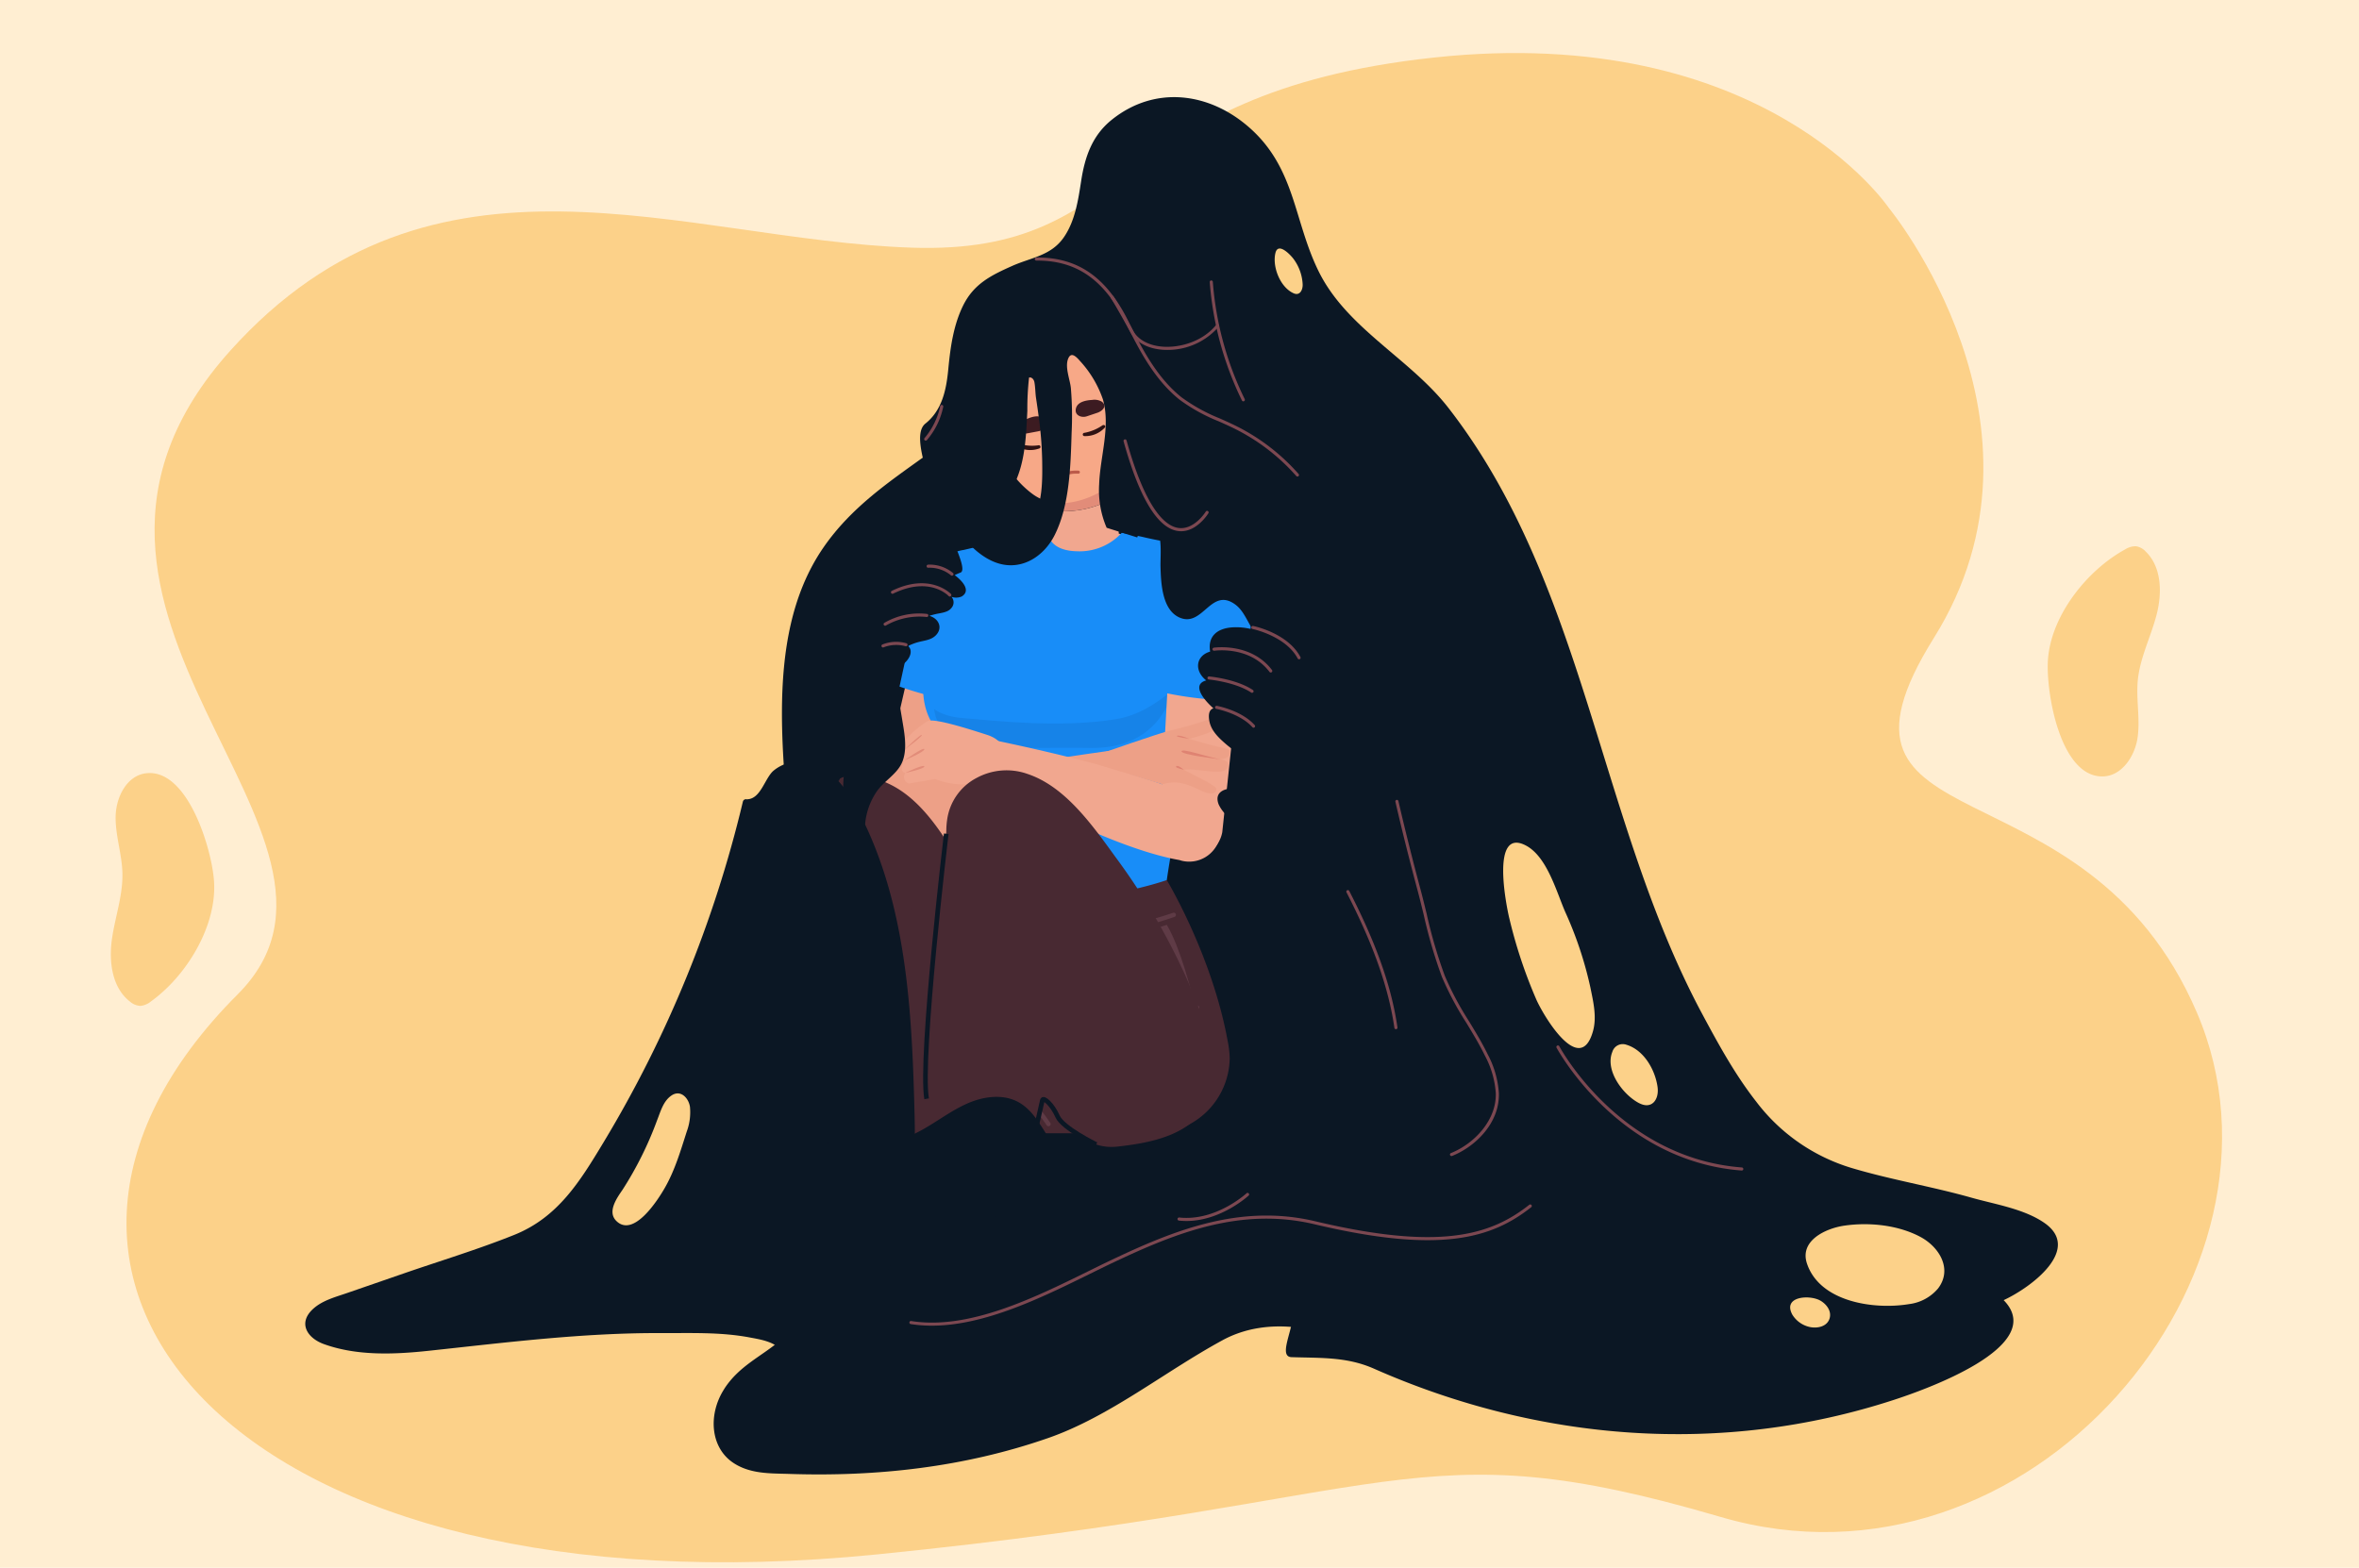 <svg xmlns="http://www.w3.org/2000/svg" width="510" height="339" viewBox="0 0 510 339">
  <g id="Grupo_133935" data-name="Grupo 133935" transform="translate(-915.256 -5124)">
    <rect id="Rectángulo_36009" data-name="Rectángulo 36009" width="510" height="339" transform="translate(915.256 5124)" fill="#ffeed2"/>
    <g id="Grupo_133934" data-name="Grupo 133934" transform="translate(3168.984 11380.723)">
      <path id="Trazado_126381" data-name="Trazado 126381" d="M417.862,302.157s-27.022-40.24-98.418-32.536-63.539,42.808-112.969,41.1S103.231,284.175,59.327,332.937C8.393,389.508,95.43,437.62,60.861,472.19c-61.936,61.937,0,134.943,138.319,121.083,114.713-11.49,115.74-27.614,182.327-8.085S508.638,532.6,484.449,476.137s-85.667-34.932-56.861-81.04S417.862,302.157,417.862,302.157Z" transform="translate(-2263.216 -6513.895)" fill="#fcd189"/>
      <path id="Trazado_126379" data-name="Trazado 126379" d="M5.221,45.441a4.316,4.316,0,0,1-2.5-.058,3.675,3.675,0,0,1-1.666-1.77c-2.26-4.323-.575-9.7,2.068-13.8s6.214-7.637,8.168-12.105c1.649-3.775,2.049-8.02,3.848-11.724S20.98-.948,24.919.257c8.837,2.7,6.071,21.085,3.552,27.488C24.929,36.759,14.424,43.693,5.221,45.441Z" transform="translate(-2244.979 -6079.201) rotate(-25)" fill="#fcd189"/>
      <path id="Trazado_126382" data-name="Trazado 126382" d="M5.221,45.441a4.316,4.316,0,0,1-2.5-.058,3.675,3.675,0,0,1-1.666-1.77c-2.26-4.323-.575-9.7,2.068-13.8s6.214-7.637,8.168-12.105c1.649-3.775,2.049-8.02,3.848-11.724S20.98-.948,24.919.257c8.837,2.7,6.071,21.085,3.552,27.488C24.929,36.759,14.424,43.693,5.221,45.441Z" transform="matrix(-0.951, 0.309, -0.309, -0.951, -1775.338, -6096.292)" fill="#fcd189"/>
    </g>
    <g id="Grupo_133933" data-name="Grupo 133933" transform="translate(981.256 5145)">
      <path id="Trazado_125124" data-name="Trazado 125124" d="M285.863,336.431c3.105-4.71,7.711-6.76,11.6-9.977,4.207-3.485,9.568-12.085,4.223-18.467a13.351,13.351,0,0,1-1.233-1.486,35.372,35.372,0,0,1-2.933-6.878,29.476,29.476,0,0,1-1.077-7.987,82.643,82.643,0,0,1,1.9-16.062,182.9,182.9,0,0,0,2.64-46.25c-1.749-24.875-7.671-54.433,6.157-74.573,6.01-8.754,14.273-14.273,21.951-19.813,8.79-6.342,17.886-11.544,28.034-12.154,9.843-.592,19.775,2.159,29.362,5.37,8.727,2.924,17.442,6.744,25.351,12.831,15.9,12.234,24.189,32.852,28.473,56.322,2.239,12.262,3.563,24.752,5.215,37.154,2.034,15.259,4.814,30.215,7.628,45.255,1.1,5.905,2,12.069.893,18.026a35.538,35.538,0,0,1-6.256,14c-3.347,4.746-5.253,11.017-8.353,16.031-4.259,6.889-7.848,4.447-13.485,1.207-9.9-5.689-22.467-8.347-32.507-2.878-12.634,6.881-24.4,16.522-37.7,21.147-18.2,6.33-37.1,8.381-55.98,7.75-4-.134-8.491.067-12.2-2.489-4.783-3.3-5.291-10.2-2.027-15.554Q285.7,336.687,285.863,336.431Z" transform="translate(-195.167 -57.293)" fill="#0b1724"/>
      <g id="Grupo_132092" data-name="Grupo 132092" transform="translate(101.106 74.283)">
        <g id="Grupo_132091" data-name="Grupo 132091" transform="translate(22.032)">
          <g id="Grupo_132068" data-name="Grupo 132068" transform="translate(0 24.222)">
            <path id="Trazado_125125" data-name="Trazado 125125" d="M457.884,180.991a8.037,8.037,0,1,1,15.807,2.914c-.126.686-13.748,48.648-13.748,48.648a6.8,6.8,0,0,1-13.366-2.465Z" transform="translate(-446.484 -172.966)" fill="#eda087"/>
            <g id="Grupo_132067" data-name="Grupo 132067" transform="translate(5.333)">
              <path id="Trazado_125126" data-name="Trazado 125126" d="M444.679,201.2,449.3,180a9.367,9.367,0,0,1,18.458,3.209c-.063.361-2.81,10.562-5.862,21.848A75.592,75.592,0,0,1,444.679,201.2Z" transform="translate(-444.679 -172.248)" fill="#188df8"/>
            </g>
          </g>
          <g id="Grupo_132083" data-name="Grupo 132083" transform="translate(8.965 95.015)">
            <path id="Trazado_125127" data-name="Trazado 125127" d="M440.315,316.752a19.736,19.736,0,0,0-.178-2.155q-.1-.794-.261-1.563c-3.39-18.626-13.17-34.8-13.17-34.8l-41.321.238s-11.014,12.686-12.765,34.377c-.132.841,0,4.556,0,4.556a16,16,0,0,0,14.436,15.56L424.3,333A16.5,16.5,0,0,0,440.315,316.752Z" transform="translate(-372.562 -278.235)" fill="#482932"/>
            <g id="Grupo_132082" data-name="Grupo 132082" transform="translate(2.586 3.992)">
              <g id="Grupo_132069" data-name="Grupo 132069" transform="translate(25.571 0.548)">
                <path id="Trazado_125128" data-name="Trazado 125128" d="M428.093,334.6a.471.471,0,0,1-.431-.282,104.943,104.943,0,0,1-4.562-14.967c-2.495-10.181-.114-32.939-.011-33.9a.469.469,0,1,1,.933.1c-.025.234-2.466,23.559-.011,33.58a104.144,104.144,0,0,0,4.511,14.816.469.469,0,0,1-.244.617A.46.46,0,0,1,428.093,334.6Z" transform="translate(-421.965 -285.031)" fill="#5f3b46"/>
              </g>
              <g id="Grupo_132070" data-name="Grupo 132070" transform="translate(19.589)">
                <path id="Trazado_125129" data-name="Trazado 125129" d="M436.174,325.758a.506.506,0,0,1-.07-.005c-4.7-.707-6.375-6.326-6.444-6.564-3.083-9.491-.029-33.549.1-34.568a.469.469,0,1,1,.931.12c-.032.248-3.158,24.868-.137,34.173.02.067,1.583,5.294,5.686,5.911a.469.469,0,0,1-.069.933Z" transform="translate(-428.288 -284.211)" fill="#5f3b46"/>
              </g>
              <g id="Grupo_132071" data-name="Grupo 132071" transform="translate(6.864 3.051)">
                <path id="Trazado_125130" data-name="Trazado 125130" d="M411.971,293.913c-13.592,0-21.666-4.187-21.785-4.251a.469.469,0,0,1,.442-.828c.176.095,17.974,9.3,45.386-.03a.47.47,0,0,1,.3.889A75.429,75.429,0,0,1,411.971,293.913Z" transform="translate(-389.937 -288.779)" fill="#5f3b46"/>
              </g>
              <ellipse id="Elipse_4836" data-name="Elipse 4836" cx="1.936" cy="1.936" rx="1.936" ry="1.936" transform="translate(21.837 1.819)" fill="#5f3b46"/>
              <path id="Trazado_125131" data-name="Trazado 125131" d="M384.77,294.786s.1,13.386,13.893,13.028c0,0-2.4-9.979-5.446-15.083C393.218,292.731,387.351,294.671,384.77,294.786Z" transform="translate(-341.651 -287.04)" fill="#5f3b46"/>
              <path id="Trazado_125132" data-name="Trazado 125132" d="M464.878,291.9s-1.486,7.508-7.43,9.385c0,0,2.386-7.446,4.419-10.88A31.7,31.7,0,0,0,464.878,291.9Z" transform="translate(-456.411 -286.269)" fill="#5f3b46"/>
              <g id="Grupo_132072" data-name="Grupo 132072" transform="translate(39.715 7.275)">
                <path id="Trazado_125133" data-name="Trazado 125133" d="M399.188,311.939c-4.96,0-8.935-1.4-11.832-4.171-5.016-4.8-4.976-11.9-4.972-12.2a.471.471,0,0,1,.47-.464h.007a.468.468,0,0,1,.463.476c0,.069-.033,7.009,4.688,11.517,3.014,2.879,7.311,4.178,12.767,3.857a.469.469,0,1,1,.055.937Q399.993,311.94,399.188,311.939Z" transform="translate(-382.384 -295.103)" fill="#5f3b46"/>
              </g>
              <g id="Grupo_132073" data-name="Grupo 132073" transform="translate(0 5.691)">
                <path id="Trazado_125134" data-name="Trazado 125134" d="M453.994,304.992a.469.469,0,0,1-.116-.924c8.513-2.184,9.788-10.844,9.8-10.931a.47.47,0,0,1,.93.127c-.013.093-1.381,9.374-10.5,11.713A.47.47,0,0,1,453.994,304.992Z" transform="translate(-453.525 -292.731)" fill="#5f3b46"/>
              </g>
              <g id="Grupo_132077" data-name="Grupo 132077" transform="translate(33.543 37.375)">
                <g id="Grupo_132074" data-name="Grupo 132074" transform="translate(0)">
                  <path id="Trazado_125135" data-name="Trazado 125135" d="M403.4,352.024a.469.469,0,0,1-.395-.722,45.776,45.776,0,0,1,10.521-11.05.469.469,0,0,1,.542.766,44.778,44.778,0,0,0-10.273,10.79A.47.47,0,0,1,403.4,352.024Z" transform="translate(-402.935 -340.166)" fill="#5f3b46"/>
                </g>
                <g id="Grupo_132075" data-name="Grupo 132075" transform="translate(2.771 1.579)">
                  <path id="Trazado_125136" data-name="Trazado 125136" d="M387.421,351.864a.47.47,0,0,1-.3-.833c.081-.066,8.192-6.617,18.517-8.494a.469.469,0,0,1,.168.924,45.051,45.051,0,0,0-18.09,8.3A.467.467,0,0,1,387.421,351.864Z" transform="translate(-386.951 -342.53)" fill="#5f3b46"/>
                </g>
                <g id="Grupo_132076" data-name="Grupo 132076" transform="translate(2.301 10.585)">
                  <path id="Trazado_125137" data-name="Trazado 125137" d="M392.689,358.172a.47.47,0,0,1-.09-.93c.416-.081,10.244-1.992,15.442-.883a.469.469,0,0,1-.2.918c-5.008-1.069-14.964.867-15.063.887A.5.5,0,0,1,392.689,358.172Z" transform="translate(-392.22 -356.013)" fill="#5f3b46"/>
                </g>
              </g>
              <g id="Grupo_132081" data-name="Grupo 132081" transform="translate(4.446 37.375)">
                <g id="Grupo_132078" data-name="Grupo 132078" transform="translate(10.677)">
                  <path id="Trazado_125138" data-name="Trazado 125138" d="M441.38,352.024a.469.469,0,0,1-.4-.216,44.778,44.778,0,0,0-10.273-10.79.469.469,0,1,1,.542-.766,45.792,45.792,0,0,1,10.521,11.05.469.469,0,0,1-.395.722Z" transform="translate(-430.513 -340.166)" fill="#5f3b46"/>
                </g>
                <g id="Grupo_132079" data-name="Grupo 132079" transform="translate(0 1.579)">
                  <path id="Trazado_125139" data-name="Trazado 125139" d="M453.433,351.864a.469.469,0,0,1-.3-.105,45.084,45.084,0,0,0-18.091-8.3.47.47,0,0,1,.169-.924c10.325,1.877,18.435,8.428,18.516,8.494a.469.469,0,0,1-.3.833Z" transform="translate(-434.661 -342.53)" fill="#5f3b46"/>
                </g>
                <g id="Grupo_132080" data-name="Grupo 132080" transform="translate(3.52 10.585)">
                  <path id="Trazado_125140" data-name="Trazado 125140" d="M449.681,358.172a.476.476,0,0,1-.091-.009c-.1-.02-10.057-1.956-15.064-.887a.469.469,0,1,1-.2-.918c5.2-1.109,15.026.8,15.441.883a.47.47,0,0,1-.09.93Z" transform="translate(-433.958 -356.013)" fill="#5f3b46"/>
                </g>
              </g>
            </g>
          </g>
          <g id="Grupo_132086" data-name="Grupo 132086" transform="translate(10.435)">
            <g id="Grupo_132085" data-name="Grupo 132085" transform="translate(26.399)">
              <g id="Grupo_132084" data-name="Grupo 132084" transform="translate(1.651)">
                <path id="Trazado_125141" data-name="Trazado 125141" d="M408.481,156.936l-.045,11.616,14.212.056.059-15.111A21.6,21.6,0,0,1,408.481,156.936Z" transform="translate(-408.436 -141.8)" fill="#f1a78f"/>
                <path id="Trazado_125142" data-name="Trazado 125142" d="M422.593,147.682l.046-11.64-14.212-.056-.06,15.136A21.6,21.6,0,0,0,422.593,147.682Z" transform="translate(-408.322 -135.986)" fill="#e28c79"/>
              </g>
              <path id="Trazado_125143" data-name="Trazado 125143" d="M413.16,170.252a14.505,14.505,0,0,0,10.521-4.5c-2.755-.493-6.893-1.457-9.293-1.484a51.473,51.473,0,0,0-7.994,1.152C406.491,166.546,407.7,170.125,413.16,170.252Z" transform="translate(-406.394 -145.378)" fill="#f1a78f"/>
            </g>
            <path id="Trazado_125144" data-name="Trazado 125144" d="M436.857,176.018c0-5.515-7.778-6.629-7.778-6.629-4.048-.762-10.611-1.737-14.906-2.773,0,0-2.028-.454-4.656-.925a12.36,12.36,0,0,1-9.707,3.992c-5.457-.127-6.227-3.118-6.325-4.243-2.487.438-4.392.9-4.392.9-7.637,1.606-13.719,3.052-13.719,3.052s-7.864,1.115-7.864,6.629c0,2.492,5.334,6.127,7.681,7.422v.609c-7.509,5.872-8.619,10.272-8.619,15.283,0,10.476,8.776,13.043,8.776,13.043l2.584,28.643c16.388,8.575,41.318-.238,41.318-.238,2.714-18.488,6.954-30.369,8.917-42.188a108.323,108.323,0,0,0,1.226-15.321C431.923,181.854,436.857,178.41,436.857,176.018Z" transform="translate(-366.573 -145.766)" fill="#188df8"/>
            <path id="Trazado_125145" data-name="Trazado 125145" d="M391.089,220.878s1.859,1.573,5.9,1.921c8.154.7,21.53,2.171,33.321.276,4.946-.795,8.583-3.294,12.309-6.214,0,0-2.221,12.679-17.722,12.423S392.061,230.933,391.089,220.878Z" transform="translate(-388.709 -162.84)" fill="#1683e8"/>
          </g>
          <path id="Trazado_125146" data-name="Trazado 125146" d="M411.875,258.419A6.8,6.8,0,0,1,404.032,253a7.009,7.009,0,0,1,5.379-8.076h0s11.253-4.245,48.526-9.232l1.633,8.527s-30.137,12.3-47.133,14.079C412.323,258.312,411.875,258.419,411.875,258.419Z" transform="translate(-403.793 -169.094)" fill="#eda087"/>
          <path id="Trazado_125147" data-name="Trazado 125147" d="M419.786,258.867a6.8,6.8,0,0,0,8.207-4.848,7.008,7.008,0,0,0-4.793-8.436h0s-8.522-5.457-45.348-13.072l-2.346,7.372s26.9,15.851,43.729,18.826C419.347,258.728,419.786,258.867,419.786,258.867Z" transform="translate(-353.467 -168.037)" fill="#f1a78f"/>
          <g id="Grupo_132088" data-name="Grupo 132088" transform="translate(61.613 23.839)">
            <path id="Trazado_125148" data-name="Trazado 125148" d="M385.7,183.141a8.037,8.037,0,0,0-15.9-2.39c-.1.691-2.836,50.474-2.836,50.474a6.8,6.8,0,0,0,13.441,2.02Z" transform="translate(-366.909 -172.417)" fill="#f1a78f"/>
            <g id="Grupo_132087" data-name="Grupo 132087" transform="translate(0.397)">
              <path id="Trazado_125149" data-name="Trazado 125149" d="M382.245,204l2.31-21.58a9.368,9.368,0,0,0-18.528-2.782c-.055.363-.667,10.909-1.334,22.581A75.553,75.553,0,0,0,382.245,204Z" transform="translate(-364.694 -171.676)" fill="#188df8"/>
            </g>
          </g>
          <g id="Grupo_132089" data-name="Grupo 132089" transform="translate(48.621 59.198)">
            <path id="Trazado_125150" data-name="Trazado 125150" d="M372.5,233.16s13.026-4.581,15.382-5.1c1.808-.4,5.466-1.417,7.938-2.268.741-.255,3.163-1.584,3.429-1.056.178.353.7,1.049-.705,2.46s-6.712,2.693-6.712,2.693,2.33.665,4.306,1.232,4.173.8,4.415,1.3c0,0,.723,1.706-2.1,1.878,0,0,1.881.246,1.818,1.027-.146,1.848-1.648,1.714-3.344,1.642s-4.794-.671-6.248-.381l4.9,2.523s1.872,1.026,2.065,1.466-.041,1.5-1.88,1.026c-2.073-.531-5.33-3.3-9.721-1.872L372.5,235.557Z" transform="translate(-372.505 -224.612)" fill="#eda087"/>
            <path id="Trazado_125151" data-name="Trazado 125151" d="M384.043,238.179s-8.272-.938-8.272-1.7S381.227,237.651,384.043,238.179Z" transform="translate(-358.089 -228.494)" fill="#df8372"/>
            <path id="Trazado_125152" data-name="Trazado 125152" d="M388.351,232.166s-2.851-.391-2.656-.625S387.448,231.736,388.351,232.166Z" transform="translate(-369.02 -226.891)" fill="#df8372"/>
            <path id="Trazado_125153" data-name="Trazado 125153" d="M389.116,242.121s-1.818-.415-1.7-.675C387.689,240.84,389.116,242.121,389.116,242.121Z" transform="translate(-370.935 -230.148)" fill="#df8372"/>
          </g>
          <g id="Grupo_132090" data-name="Grupo 132090" transform="translate(5.756 60.523)">
            <path id="Trazado_125154" data-name="Trazado 125154" d="M463.26,239.653a16.187,16.187,0,0,1-10.872-.42l-5.637.982a1.482,1.482,0,0,1-.813-2.3s-.777-.015-.763-1.071a6.262,6.262,0,0,1,.5-1.6c-.675-.279-.85-1.643.088-2.361a1.529,1.529,0,0,1,.13-2.009,21.766,21.766,0,0,1,4.887-4.165c1.284-.586,7.1,1.109,12.909,3C469.762,231.69,468.132,238.53,463.26,239.653Z" transform="translate(-445.113 -226.596)" fill="#f1a78f"/>
            <path id="Trazado_125155" data-name="Trazado 125155" d="M471.387,242.8s3.883-1.916,4.117-1.427S471.387,242.8,471.387,242.8Z" transform="translate(-470.561 -231.475)" fill="#e28c79"/>
            <path id="Trazado_125156" data-name="Trazado 125156" d="M471.4,238.288s4.225-3.021,4.381-2.474S471.4,238.288,471.4,238.288Z" transform="translate(-470.834 -229.635)" fill="#e28c79"/>
            <path id="Trazado_125157" data-name="Trazado 125157" d="M472.214,234.428s3.589-3.5,3.745-3.174S472.214,234.428,472.214,234.428Z" transform="translate(-471.565 -228.135)" fill="#e28c79"/>
          </g>
        </g>
        <path id="Trazado_125158" data-name="Trazado 125158" d="M433.817,254.454a12.056,12.056,0,0,1,7.3-8.492,13.572,13.572,0,0,1,11.045.275c7.661,3.465,12.586,11.989,17.051,19.671a141.117,141.117,0,0,1,12.652,27.431c2.475,7.663,6.178,19.234,2.081,26.991-3.879,7.345-13.926,8.5-20.409,7.994-9.1-.715-9.273-3.513-12.85-9.815A178.4,178.4,0,0,1,440.4,297.052a123.907,123.907,0,0,1-6.385-20.681,64.441,64.441,0,0,1-.572-19.826A16.425,16.425,0,0,1,433.817,254.454Z" transform="translate(-427.364 -172.157)" fill="#482932"/>
        <path id="Trazado_125159" data-name="Trazado 125159" d="M378.1,253.506a12.055,12.055,0,0,1,6.426-9.174,13.577,13.577,0,0,1,11.017-.822c7.967,2.689,13.713,10.682,18.918,17.884a141.144,141.144,0,0,1,15.31,26.042c3.222,7.379,8.054,18.526,4.747,26.651-3.133,7.694-13.061,9.245-19.516,9.979-6.834.776-10.785-4.338-14.971-10.254a148.127,148.127,0,0,1-11.158-18.57,123.967,123.967,0,0,1-8.4-19.946,64.44,64.44,0,0,1-2.536-19.671A16.557,16.557,0,0,1,378.1,253.506Z" transform="translate(-340.455 -171.427)" fill="#482932"/>
        <path id="Trazado_125160" data-name="Trazado 125160" d="M445.209,328.969c-6.371,2.636-13.1,3.133-19.822,2.918a1.228,1.228,0,0,1-1.09-1.231c-.6-9.474,1.835-49.522,2.492-58.261.511-6.8.144-17.677,5.026-22.48,2.813-2.767,7.12-3.942,10.7-4.076,8.252-.309,11.284,6.284,11.744,15.04.444,8.464,1.156,16.575.367,25.045a182.929,182.929,0,0,1-4.54,25.339c-1.095,4.608-2.308,9.174-3.366,13.795-.21.92-.438,2.037-.787,3.079A1.346,1.346,0,0,1,445.209,328.969Z" transform="translate(-390.728 -172.459)" fill="#482932"/>
        <path id="Trazado_125161" data-name="Trazado 125161" d="M479.279,265.858c1.667-7.762,3.886-17.048,10.734-20.453a.548.548,0,0,1,.3-.5c5.074-2.4,10.241,1.5,12.557,6.861,2.914,6.74,2.86,15.414,2.528,22.771a166.769,166.769,0,0,1-3.567,25.848c-1.023,5.008-4.778,27.932-8.033,28.992-5.945,1.934-16.048,6.062-18.053,1.71C475.321,330.171,476.97,276.616,479.279,265.858Z" transform="translate(-475.677 -171.911)" fill="#482932"/>
        <path id="Trazado_125162" data-name="Trazado 125162" d="M468.809,263.239s-5.744,48.376-4.241,57.312" transform="translate(-431.347 -178.24)" fill="none" stroke="#0b1724" stroke-miterlimit="10" stroke-width="1"/>
        <path id="Trazado_125163" data-name="Trazado 125163" d="M429.869,358.974s-7.269-3.546-8.369-6.078-3.1-4.32-3.28-3.483-2.212,9.87-2.461,10.894" transform="translate(-359.973 -206.785)" fill="none" stroke="#0b1724" stroke-miterlimit="10" stroke-width="1"/>
      </g>
      <path id="Trazado_125164" data-name="Trazado 125164" d="M476.223,358.19c2.023-1.806,4.766-2.508,7.265-3.371l12.224-4.226c7.965-2.753,16.116-5.213,23.937-8.353,9.478-3.805,14.219-11.576,19.29-19.98a258.571,258.571,0,0,0,30.143-73.7.675.675,0,0,1,.892-.486.7.7,0,0,1,.116-.03c2.832-.152,3.706-4.41,5.514-6.088A8.444,8.444,0,0,1,582.258,240c5.782.622,9.283,5.825,11.771,10.542,6.956,13.191,9.791,28.052,11.064,42.785.669,7.73.924,15.491,1.116,23.245.194,7.872-.112,15.427-2.335,23.029a122.928,122.928,0,0,1-7.329,19.713c-2.461,4.99-6.08,10.586-11.269,13.084-1.536.739-4.858,1.693-6.354.376-1.609-1.417-.432-3.865-1.548-5.5-1.341-1.962-4.714-2.46-6.85-2.862-6.3-1.187-12.777-.909-19.148-.936-16.91-.071-33.392,2.021-50.157,3.819-7.464.8-15.507,1.155-22.7-1.433C474.811,364.527,472.825,361.224,476.223,358.19Zm65.5-18.963c3.747,3.7,9-4.563,10.478-7.148,2.184-3.81,3.415-8.029,4.747-12.184a12.074,12.074,0,0,0,.691-5.362c-.3-1.9-2.013-3.761-3.983-2.439-1.782,1.2-2.356,3.439-3.105,5.319a76.291,76.291,0,0,1-7.492,15.079C541.843,334.265,539.708,337.238,541.722,339.227Z" transform="translate(-474.476 -96.221)" fill="#0b1724"/>
      <path id="Trazado_125165" data-name="Trazado 125165" d="M316.046,336.208c2.413-2.071,4.434-3.34,5.291-6.659.51-1.974.224-4.081.794-6.046,1.3-4.466,6.571-4.722,8.229-9.709,7.223-21.718-3.057-44.065-18.247-59.275a7.613,7.613,0,0,1-1.876-2.485c-1.081-2.784,1.478-3.619,3.716-3.441a13.835,13.835,0,0,1,3.161.648c8.377,2.852,13.131,10.148,17.85,17.144,2.864,4.247,4.791,4.463,5.214-2.188.212-.082,3.2,15.261,3.407,15.479,5.555,5.717,10.3,14.529,10.378,22.938.878,7.233.891,16.85-3.548,22.675-.017.023-.038.029-.056.049a.723.723,0,0,1-.279.231c-3.926,1.811-6.08,6.494-8.222,9.621a22.635,22.635,0,0,0,5.978-6.534c.466-.776,1.717-.123,1.248.659-3.586,5.972-9.466,9.834-16.116,11.684a49.075,49.075,0,0,1-12.654,1.589c-1.818.019-4.821.349-5.882-1.622C313.455,339.149,314.694,337.368,316.046,336.208Z" transform="translate(-112.766 -99.087)" fill="#0b1724"/>
      <path id="Trazado_125166" data-name="Trazado 125166" d="M411.582,93.394c4.932-4.478,11.586-2.628,16.754.435,6.157,3.649,8.535,9.388,9.2,16.291.422,4.4.665,8.818.964,13.224.256,3.764-.108,5.645-3.384,7.785-4.773,3.118-11.342,4.966-16.219,1.327-6.174-4.6-8.654-11.9-10.785-18.962-.018-.059-.054-.131-.115-.125s-.009.132.019.077c-.141-3.4-1.244-6.772-.954-10.178A14.715,14.715,0,0,1,411.582,93.394Z" transform="translate(-261.717 -46.673)" fill="#f7a887"/>
      <path id="Trazado_125167" data-name="Trazado 125167" d="M434.342,136.987a10.027,10.027,0,0,0,4.229.337.353.353,0,0,1,.217.672,5.7,5.7,0,0,1-4.775-.385C433.617,137.391,433.9,136.885,434.342,136.987Z" transform="translate(-280.089 -62.031)" fill="#2f1213"/>
      <path id="Trazado_125168" data-name="Trazado 125168" d="M432.2,130.155a3.163,3.163,0,0,1,1.659-1.35c1.046-.507,2.735-1.129,3.765-.253,1.325,1.128.227,2.555-1.028,2.789l-2.419.452C433.2,131.976,431.545,131.672,432.2,130.155Z" transform="translate(-278.102 -59.089)" fill="#3c1b21"/>
      <path id="Trazado_125169" data-name="Trazado 125169" d="M418.782,123.165a3.16,3.16,0,0,0-2.107-.372c-1.161.065-2.938.343-3.412,1.61-.609,1.63,1.045,2.343,2.254,1.938l2.333-.782C418.792,125.242,420.089,124.174,418.782,123.165Z" transform="translate(-246.579 -57.315)" fill="#3c1b21"/>
      <g id="Grupo_132093" data-name="Grupo 132093" transform="translate(162.525 80.746)">
        <path id="Trazado_125170" data-name="Trazado 125170" d="M421.391,147.59a.332.332,0,0,0,.232-.094c1.4-1.353,3.985-1.154,4.011-1.151a.338.338,0,0,0,.361-.3.333.333,0,0,0-.3-.361c-.119-.012-2.916-.23-4.532,1.337a.334.334,0,0,0,.232.574Z" transform="translate(-421.057 -145.663)" fill="#bc5b4a"/>
      </g>
      <path id="Trazado_125171" data-name="Trazado 125171" d="M417.093,130.993a10.03,10.03,0,0,1-3.921,1.62.353.353,0,0,0,0,.705,5.7,5.7,0,0,0,4.426-1.833C417.908,131.154,417.485,130.76,417.093,130.993Z" transform="translate(-244.749 -60.022)" fill="#2f1213"/>
      <path id="Trazado_125172" data-name="Trazado 125172" d="M161.495,117.893a20.571,20.571,0,0,1-1.62-9.391c.2-5.953,2.511-12.527.806-18.391a23.507,23.507,0,0,0-4.966-8.3c-.966-1.121-1.912-1.878-2.5-.574-.823,1.837.347,4.54.544,6.432a73.045,73.045,0,0,1,.164,9.711c-.215,7.076-.421,15.541-3.618,22-2.443,4.941-7.6,8.09-13.037,5.929-3.877-1.541-7.179-5.306-9.44-9.28-.027-.007-.053-.01-.079-.017-2.959-.8,4.307,10.77,2.145,11.578-.429.16-.843.347-1.25.546,1.351,1,3.7,3.248,1.532,4.608a3,3,0,0,1-2.23.08,1.81,1.81,0,0,1-.027,2.433c-.769.969-2.231,1.039-3.322,1.291-.484.112-.957.24-1.424.379q.215.073.416.156c1.8.751,2.419,2.659.932,4.11-1.023,1-2.467,1.073-3.774,1.432a11.651,11.651,0,0,0-2.149.82.026.026,0,0,0,0,.043c.846.79.639,2.032-.307,3.157a5.641,5.641,0,0,1-.969.9,2.324,2.324,0,0,0-.9,1.625c-.373,3.423.3,6.722.864,10.161.482,2.955,1.239,6.629-.1,9.478-1.156,2.469-3.871,3.883-5.4,6.119a14.742,14.742,0,0,0-2.489,9.734c.066.436.133.893.173,1.349.012.072.016.144.029.215a.627.627,0,0,1,0,.124c0,.727.063,2.27-.776,2.666-1.981.937-3.506-7.042-3.714-8.236a37.256,37.256,0,0,1-.029-11.816,68.22,68.22,0,0,1,2.32-9.866c.743-2.432,2.17-4.734,2.369-7.312,0-.031,0-.063.007-.095.159-2.427-.762-4.9,1-7.021a4.659,4.659,0,0,1,1.481-1.124,4.262,4.262,0,0,1,.687-4.649c-.18-2.145-.268-4.919,1.347-6.5.56-4.42,4.007-6.39,7.726-6.417a23.789,23.789,0,0,1,2.933-2.891c4.762-3.964-7.334-23.894-2.536-27.725,3.637-2.9,4.525-7.366,4.945-11.758.444-4.644,1.087-9.381,3.14-13.626,2.314-4.783,6.017-6.631,10.709-8.717,4.123-1.833,8.35-2.182,11.113-6.149,2.44-3.5,3.121-8.037,3.756-12.159.8-5.225,2.368-9.865,6.625-13.282,9.409-7.551,21.256-5.921,29.936,1.856,9.784,8.768,9.4,19.948,14.768,30.875,6.093,12.409,19.749,18.853,28.081,29.574,29.557,38.035,32.443,89.207,54.828,130.977,3.511,6.551,7.114,13.155,11.706,19.015a40.469,40.469,0,0,0,20.734,14.391c8.487,2.529,17.282,3.974,25.812,6.39,5.072,1.437,11.305,2.389,15.719,5.424,8.229,5.657-2.667,13.9-8.762,16.732,9.814,10.037-17.524,19.532-23.622,21.527-37.232,12.184-76.861,9.049-112.512-6.709-5.895-2.606-11.541-2.28-17.828-2.493-2.7-.091-.1-5.062.173-8.241s0,0,2.15-2.017c3.435-3.221,7.207-6.038,10.439-9.478a94.473,94.473,0,0,0,9.435-12.23c6.157-9.188,12.623-19.506,10.552-31.066a.662.662,0,0,1,0-.1.687.687,0,0,1-.228-.438c-.043-.348-.085-.7-.135-1.059-1.833-5.78-5.43-10.5-9.212-15.133-3.351-4.11-7.4-8.263-8.637-13.573-1.429-6.122-.546-12.425.2-18.575.377-3.1-23.891-4.085-23.876-7.209a35.5,35.5,0,0,0-.263-4.66c-.172-1.357-.588-2.636-.739-4-.232-2.1-2.513-3.473-3.991-4.743-1.6-1.375-3.293-2.95-3.65-5.135-.264-1.614.131-2.395.9-2.638-1.979-1.745-4.869-5.133-1.543-6.038-.019-.013-.038-.015-.057-.029-2.67-2.177-2.129-5.327.888-6.2-.566-3.3,1.53-5.054,4.881-5.246a13.566,13.566,0,0,1,4.323.461c-1.22-1.862-2-4.1-3.769-5.394-5.262-3.859-6.955,4.952-11.98,2.845-3.873-1.624-4.082-7.544-4.181-11-.064-2.212.447-6.512-.975-8.339-2.1-2.7-3.328.109-4.06,1.988m166.751,165.79a9.747,9.747,0,0,0,6.378-3.389c3.2-4.192.252-8.95-3.725-11.107-4.845-2.628-11.189-3.268-16.583-2.474-3.942.58-9.707,3.213-8.022,8.206C315.71,285.332,327.386,286.988,334.856,285.781Zm-25.072,2.348a5.881,5.881,0,0,0,3.823,2.61c1.589.31,3.655-.118,4.183-1.879.478-1.6-.678-3.092-2.008-3.854C313.469,283.681,307.484,284.058,309.784,288.129Zm-33.148-45.805c2.787,1.43,4.324-.87,3.964-3.489-.506-3.687-2.919-8-6.732-9.145a2.344,2.344,0,0,0-3.049,1.548C269.173,235.268,273.177,240.549,276.636,242.323Zm-28.092-40a104.074,104.074,0,0,0,5.827,17.553c1.578,3.6,9.5,16.874,12.276,6.84.854-3.093.034-6.435-.588-9.488A81.355,81.355,0,0,0,260.653,201c-1.92-4.4-3.952-12.048-8.575-14.428C244.511,182.68,247.881,199.548,248.544,202.324ZM201.939,67.2c1.367.594,1.986-.8,1.933-1.958a10.03,10.03,0,0,0-2.017-5.535c-.607-.8-3.3-3.7-3.878-1.19C197.283,61.494,199.032,65.935,201.939,67.2Zm-56.752,49.2c2.55-3.347,2.423-9.075,2.371-13.045a80.3,80.3,0,0,0-.684-8.934c-.191-1.52-.41-3.037-.639-4.552-.173-1.151-.145-2.326-.361-3.469-.1-.55-.552-1.139-1.156-.983a60.629,60.629,0,0,0-.367,7.218c-.319,6.193-.487,12.882-4.19,18.153a13.83,13.83,0,0,1-4.517,4.1C138.348,118.064,142.051,120.513,145.187,116.4Z" transform="translate(11.754 -24.776)" fill="#0b1724"/>
      <g id="Grupo_132094" data-name="Grupo 132094" transform="translate(157.715 34.677)">
        <path id="Trazado_125173" data-name="Trazado 125173" d="M406.922,124.06a.334.334,0,0,0,.25-.554,44.339,44.339,0,0,0-12.411-9.816c-1.5-.8-3.076-1.506-4.6-2.186a37.755,37.755,0,0,1-8.286-4.571c-5.506-4.386-8.812-11.041-11.469-16.388-4.757-9.575-10.864-13.854-19.787-13.854h-.15a.334.334,0,0,0,0,.668.872.872,0,0,1,.146,0c8.639,0,14.561,4.164,19.19,13.483,2.686,5.406,6.029,12.134,11.651,16.612a38.216,38.216,0,0,0,8.43,4.659c1.516.676,3.082,1.376,4.559,2.166a43.682,43.682,0,0,1,12.225,9.667A.333.333,0,0,0,406.922,124.06Z" transform="translate(-350.137 -76.692)" fill="#7c4851"/>
      </g>
      <g id="Grupo_132095" data-name="Grupo 132095" transform="translate(174.108 42.944)">
        <path id="Trazado_125174" data-name="Trazado 125174" d="M388.262,100.788a14.607,14.607,0,0,0,11.115-5.038.334.334,0,0,0-.52-.419c-2.982,3.714-8.021,5.056-11.718,4.742-2.919-.251-5.2-1.494-6.26-3.41-3.529-6.385-4.247-7.414-4.275-7.454a.334.334,0,0,0-.546.386c.029.041.75,1.085,4.236,7.392,1.169,2.114,3.642,3.482,6.788,3.752C387.473,100.772,387.867,100.788,388.262,100.788Z" transform="translate(-375.997 -89.068)" fill="#7c4851"/>
      </g>
      <g id="Grupo_132096" data-name="Grupo 132096" transform="translate(195.534 39.639)">
        <path id="Trazado_125175" data-name="Trazado 125175" d="M374.922,110.265a.334.334,0,0,0,.3-.486,69.6,69.6,0,0,1-6.891-25.338.334.334,0,1,0-.668.029,70.358,70.358,0,0,0,6.964,25.613A.335.335,0,0,0,374.922,110.265Z" transform="translate(-367.66 -84.121)" fill="#7c4851"/>
      </g>
      <g id="Grupo_132097" data-name="Grupo 132097" transform="translate(204.513 114.343)">
        <path id="Trazado_125176" data-name="Trazado 125176" d="M359.953,203.179a.335.335,0,0,0,.3-.491c-2.733-5.143-9.921-6.659-10.226-6.721a.334.334,0,1,0-.133.655c.071.015,7.185,1.518,9.769,6.38A.333.333,0,0,0,359.953,203.179Z" transform="translate(-349.622 -195.96)" fill="#7c4851"/>
      </g>
      <g id="Grupo_132098" data-name="Grupo 132098" transform="translate(196.127 118.951)">
        <path id="Trazado_125177" data-name="Trazado 125177" d="M371.379,208.323a.334.334,0,0,0,.266-.536c-4.561-6.016-12.506-4.839-12.587-4.828a.334.334,0,0,0,.1.66c.076-.011,7.635-1.121,11.951,4.571A.334.334,0,0,0,371.379,208.323Z" transform="translate(-358.776 -202.859)" fill="#7c4851"/>
      </g>
      <g id="Grupo_132099" data-name="Grupo 132099" transform="translate(195.044 125.266)">
        <path id="Trazado_125178" data-name="Trazado 125178" d="M374.474,215.856a.334.334,0,0,0,.186-.612c-3.544-2.357-9.219-2.908-9.459-2.93a.338.338,0,0,0-.363.3.334.334,0,0,0,.3.363c.057,0,5.748.558,9.15,2.82A.333.333,0,0,0,374.474,215.856Z" transform="translate(-364.836 -212.313)" fill="#7c4851"/>
      </g>
      <g id="Grupo_132100" data-name="Grupo 132100" transform="translate(196.67 131.615)">
        <path id="Trazado_125179" data-name="Trazado 125179" d="M372.686,226.555a.334.334,0,0,0,.249-.556c-2.827-3.159-7.976-4.135-8.193-4.176a.335.335,0,0,0-.122.658c.052.009,5.145.977,7.816,3.963A.333.333,0,0,0,372.686,226.555Z" transform="translate(-364.347 -221.818)" fill="#7c4851"/>
      </g>
      <g id="Grupo_132101" data-name="Grupo 132101" transform="translate(176.893 73.989)">
        <path id="Trazado_125180" data-name="Trazado 125180" d="M391.845,155.423c3.474,0,5.794-3.725,5.9-3.893a.334.334,0,0,0-.57-.349c-.024.04-2.492,4.016-5.918,3.532-2.827-.4-7.067-4-11.21-18.923a.334.334,0,0,0-.643.179c3.4,12.261,7.362,18.791,11.763,19.406A4.96,4.96,0,0,0,391.845,155.423Z" transform="translate(-379.389 -135.545)" fill="#7c4851"/>
      </g>
      <g id="Grupo_132102" data-name="Grupo 132102" transform="translate(133.8 66.559)">
        <path id="Trazado_125181" data-name="Trazado 125181" d="M465.608,132.147a.334.334,0,0,0,.25-.113,16.085,16.085,0,0,0,3.539-7.221.334.334,0,0,0-.659-.112,15.7,15.7,0,0,1-3.382,6.891.334.334,0,0,0,.25.555Z" transform="translate(-465.274 -124.423)" fill="#7c4851"/>
      </g>
      <g id="Grupo_132103" data-name="Grupo 132103" transform="translate(134.327 101.09)">
        <path id="Trazado_125182" data-name="Trazado 125182" d="M467.44,178.512a.334.334,0,0,0,.226-.579,7.888,7.888,0,0,0-5.386-1.808.334.334,0,0,0-.324.344.327.327,0,0,0,.343.324,7.313,7.313,0,0,1,4.914,1.63A.333.333,0,0,0,467.44,178.512Z" transform="translate(-461.956 -176.12)" fill="#7c4851"/>
      </g>
      <g id="Grupo_132104" data-name="Grupo 132104" transform="translate(126.626 105.117)">
        <path id="Trazado_125183" data-name="Trazado 125183" d="M475.373,185.027a.33.33,0,0,0,.228-.09.334.334,0,0,0,.017-.472c-.045-.048-4.521-4.71-12.775-.676a.334.334,0,1,0,.293.6c7.788-3.805,11.825.353,11.993.532A.336.336,0,0,0,475.373,185.027Z" transform="translate(-462.656 -182.148)" fill="#7c4851"/>
      </g>
      <g id="Grupo_132105" data-name="Grupo 132105" transform="translate(125.026 111.648)">
        <path id="Trazado_125184" data-name="Trazado 125184" d="M470.435,194.58a.328.328,0,0,0,.175-.049,14.547,14.547,0,0,1,8.785-1.844.334.334,0,0,0,.1-.661,14.928,14.928,0,0,0-9.235,1.936.334.334,0,0,0,.175.618Z" transform="translate(-470.101 -191.926)" fill="#7c4851"/>
      </g>
      <g id="Grupo_132106" data-name="Grupo 132106" transform="translate(124.567 117.805)">
        <path id="Trazado_125185" data-name="Trazado 125185" d="M477.161,202.339a.32.32,0,0,0,.1-.017,7.548,7.548,0,0,1,4.748-.257.334.334,0,0,0,.251-.619,8,8,0,0,0-5.207.241.334.334,0,0,0,.1.651Z" transform="translate(-476.827 -201.143)" fill="#7c4851"/>
      </g>
      <g id="Grupo_132107" data-name="Grupo 132107" transform="translate(225.075 171.474)">
        <path id="Trazado_125186" data-name="Trazado 125186" d="M328.978,311.56a.4.4,0,0,0,.048,0,.334.334,0,0,0,.283-.378c-1.268-8.782-4.578-18.158-10.415-29.5a.334.334,0,1,0-.593.305c5.8,11.28,9.09,20.588,10.347,29.294A.334.334,0,0,0,328.978,311.56Z" transform="translate(-318.263 -281.492)" fill="#7c4851"/>
      </g>
      <g id="Grupo_132108" data-name="Grupo 132108" transform="translate(235.667 151.954)">
        <path id="Trazado_125187" data-name="Trazado 125187" d="M297.576,329.287a.339.339,0,0,0,.124-.023c5.04-2.012,10.355-7.144,10.113-13.66a20.755,20.755,0,0,0-2.422-8.334c-1.2-2.469-2.652-4.855-4.052-7.164a65.834,65.834,0,0,1-5.224-9.823,104.438,104.438,0,0,1-3.916-13.394c-.44-1.8-.894-3.658-1.375-5.452-1.739-6.483-3.329-12.847-4.727-18.911a.334.334,0,0,0-.651.15c1.4,6.072,2.993,12.443,4.732,18.934.48,1.786.934,3.642,1.373,5.437a104.964,104.964,0,0,0,3.943,13.48,66.37,66.37,0,0,0,5.274,9.924c1.393,2.3,2.832,4.67,4.024,7.112a20.1,20.1,0,0,1,2.354,8.065c.221,5.917-4.709,11.026-9.693,13.014a.334.334,0,0,0,.124.645Z" transform="translate(-285.437 -252.268)" fill="#7c4851"/>
      </g>
      <g id="Grupo_132109" data-name="Grupo 132109" transform="translate(270.477 205.048)">
        <path id="Trazado_125188" data-name="Trazado 125188" d="M246.41,358.813a.334.334,0,0,0,.025-.667c-26.434-2.013-39.348-25.969-39.475-26.211a.334.334,0,0,0-.591.311c.13.245,13.217,24.525,40.016,26.566Z" transform="translate(-206.33 -331.756)" fill="#7c4851"/>
      </g>
      <g id="Grupo_132110" data-name="Grupo 132110" transform="translate(130.605 239.424)">
        <path id="Trazado_125189" data-name="Trazado 125189" d="M279.642,409.445c11.414,0,23.756-6.078,33.913-11.079,1.9-.936,3.7-1.821,5.44-2.645,13.169-6.231,27.366-12,43.375-8.2,26.941,6.388,38.212,3.14,46.846-3.7a.334.334,0,0,0-.415-.523c-8.482,6.721-19.6,9.9-46.278,3.575-16.221-3.846-30.539,1.967-43.815,8.249-1.746.826-3.544,1.712-5.448,2.65-11.449,5.638-25.7,12.66-38.1,10.666a.334.334,0,0,0-.106.66A28.988,28.988,0,0,0,279.642,409.445Z" transform="translate(-274.774 -383.221)" fill="#7c4851"/>
      </g>
      <g id="Grupo_132111" data-name="Grupo 132111" transform="translate(188.579 236.944)">
        <path id="Trazado_125190" data-name="Trazado 125190" d="M368.209,385.579c7.47,0,13.378-5.434,13.441-5.493a.334.334,0,1,0-.456-.488c-.066.06-6.635,6.085-14.534,5.23a.334.334,0,1,0-.071.664A14.983,14.983,0,0,0,368.209,385.579Z" transform="translate(-366.29 -379.509)" fill="#7c4851"/>
      </g>
      <path id="Trazado_125191" data-name="Trazado 125191" d="M396,359.085a36.212,36.212,0,0,0,25.608-3.507c3.342-1.848,6.392-4.232,9.892-5.758s7.714-2.093,11.047-.232c5.076,2.835,6.346,10.116,11.461,12.88,5.525,2.986,12.785-.718,18.5,1.886-3.774,4.585-9.719,6.839-15.573,7.837s-11.847.933-17.709,1.88c-11.066,1.786-21.692,7.16-32.872,6.356a9.964,9.964,0,0,1-4.1-1c-4.567-2.5-3.773-9.7-.273-13.555s8.637-5.767,12.676-9.053" transform="translate(-288.307 -132.24)" fill="#0b1724"/>
    </g>
  </g>
</svg>
